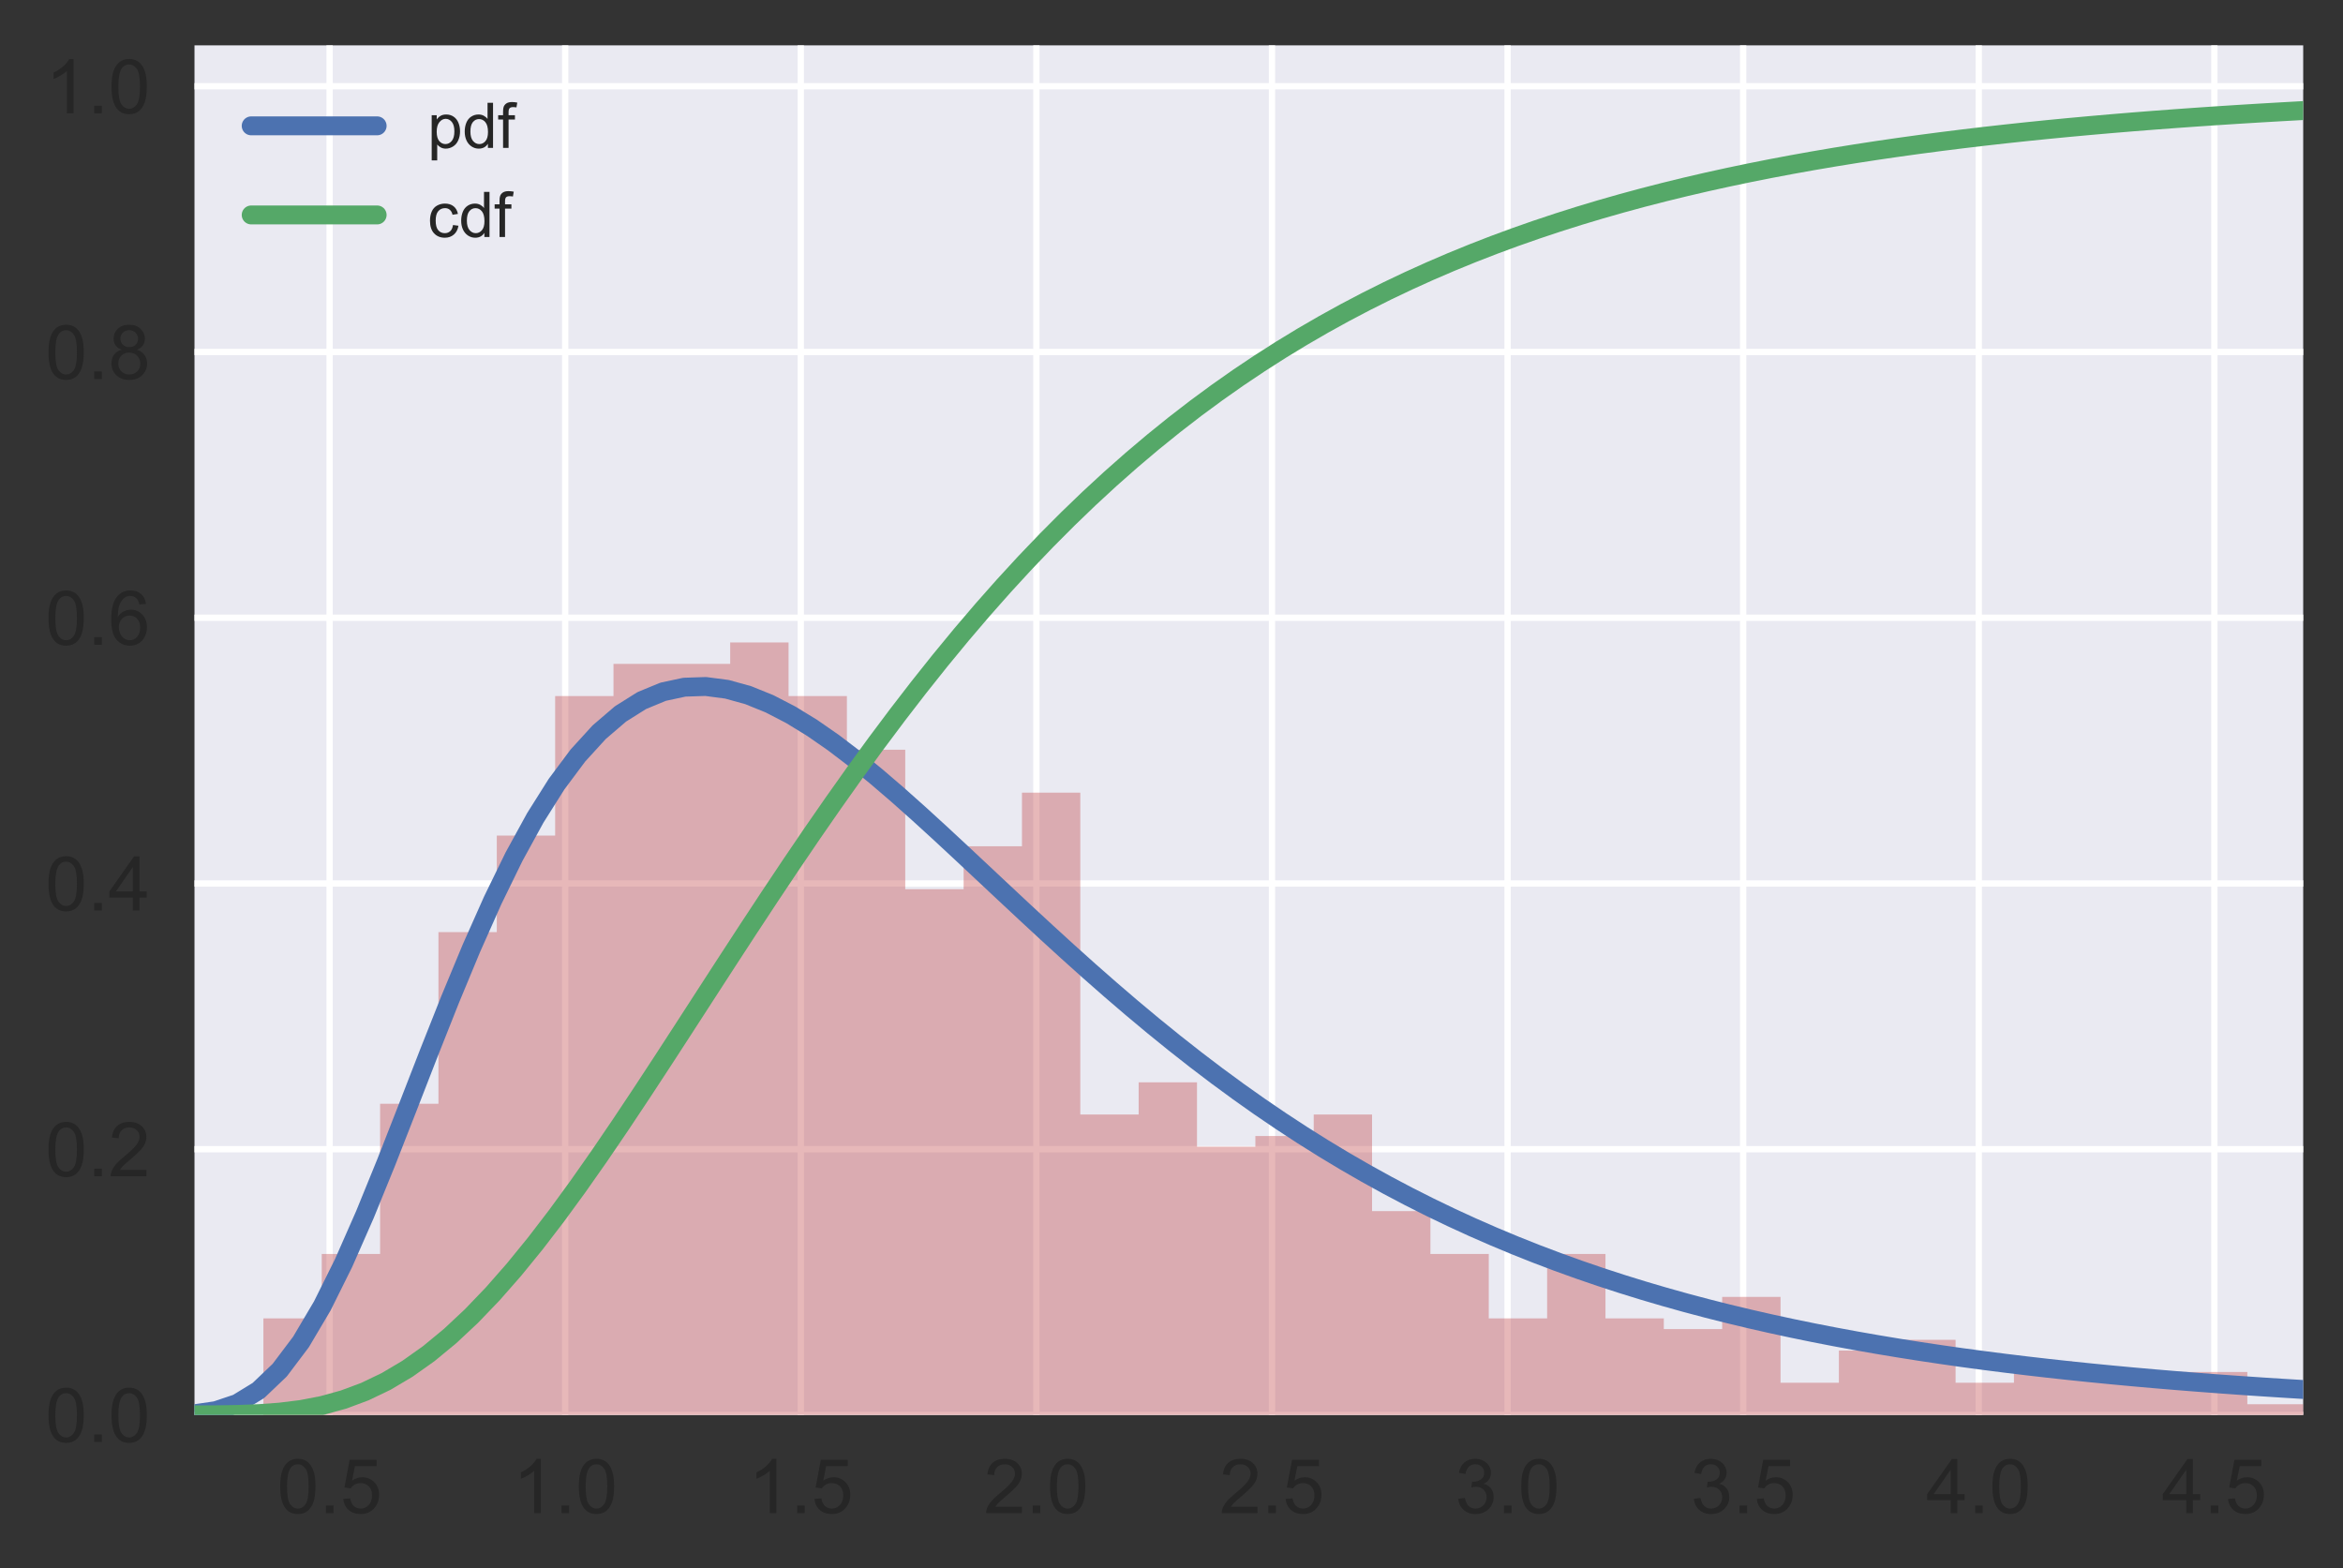 <?xml version="1.0" encoding="utf-8" standalone="no"?>
<!DOCTYPE svg PUBLIC "-//W3C//DTD SVG 1.1//EN"
  "http://www.w3.org/Graphics/SVG/1.1/DTD/svg11.dtd">
<!-- Created with matplotlib (http://matplotlib.org/) -->
<svg height="249pt" version="1.1" viewBox="0 0 372 249" width="372pt" xmlns="http://www.w3.org/2000/svg" xmlns:xlink="http://www.w3.org/1999/xlink">
 <rect x="0" y="0" width="372" height="249" fill="#333333" stroke="none"/>
 <defs>
  <style type="text/css">
*{stroke-linecap:butt;stroke-linejoin:round;}
  </style>
 </defs>
 <g id="figure_1">
  <g id="patch_1">
   <path d="M 0 249.814 
L 372.88 249.814 
L 372.88 0 
L 0 0 
z
" style="fill:none;"/>
  </g>
  <g id="axes_1">
   <g id="patch_2">
    <path d="M 30.88 224.64 
L 365.68 224.64 
L 365.68 7.2 
L 30.88 7.2 
z
" style="fill:#eaeaf2;"/>
   </g>
   <g id="matplotlib.axis_1">
    <g id="xtick_1">
     <g id="line2d_1">
      <path clip-path="url(#p106507d5a0)" d="M 52.33 224.64 
L 52.33 7.2 
" style="fill:none;stroke:#ffffff;stroke-linecap:round;"/>
     </g>
     <g id="line2d_2"/>
     <g id="text_1">
      <!-- 0.5 -->
      <defs>
       <path d="M 4.156 35.297 
Q 4.156 48 6.766 55.734 
Q 9.375 63.484 14.516 67.672 
Q 19.672 71.875 27.484 71.875 
Q 33.25 71.875 37.594 69.547 
Q 41.938 67.234 44.766 62.859 
Q 47.609 58.5 49.219 52.219 
Q 50.828 45.953 50.828 35.297 
Q 50.828 22.703 48.234 14.969 
Q 45.656 7.234 40.5 3 
Q 35.359 -1.219 27.484 -1.219 
Q 17.141 -1.219 11.234 6.203 
Q 4.156 15.141 4.156 35.297 
z
M 13.188 35.297 
Q 13.188 17.672 17.312 11.828 
Q 21.438 6 27.484 6 
Q 33.547 6 37.672 11.859 
Q 41.797 17.719 41.797 35.297 
Q 41.797 52.984 37.672 58.781 
Q 33.547 64.594 27.391 64.594 
Q 21.344 64.594 17.719 59.469 
Q 13.188 52.938 13.188 35.297 
z
" id="ArialMT-30"/>
       <path d="M 9.078 0 
L 9.078 10.016 
L 19.094 10.016 
L 19.094 0 
z
" id="ArialMT-2e"/>
       <path d="M 4.156 18.75 
L 13.375 19.531 
Q 14.406 12.797 18.141 9.391 
Q 21.875 6 27.156 6 
Q 33.5 6 37.891 10.781 
Q 42.281 15.578 42.281 23.484 
Q 42.281 31 38.062 35.344 
Q 33.844 39.703 27 39.703 
Q 22.75 39.703 19.328 37.766 
Q 15.922 35.844 13.969 32.766 
L 5.719 33.844 
L 12.641 70.609 
L 48.25 70.609 
L 48.25 62.203 
L 19.672 62.203 
L 15.828 42.969 
Q 22.266 47.469 29.344 47.469 
Q 38.719 47.469 45.156 40.969 
Q 51.609 34.469 51.609 24.266 
Q 51.609 14.547 45.953 7.469 
Q 39.062 -1.219 27.156 -1.219 
Q 17.391 -1.219 11.203 4.25 
Q 5.031 9.719 4.156 18.75 
z
" id="ArialMT-35"/>
      </defs>
      <g style="fill:#262626;" transform="translate(43.99 240.229)scale(0.12 -0.12)">
       <use xlink:href="#ArialMT-30"/>
       <use x="55.615" xlink:href="#ArialMT-2e"/>
       <use x="83.398" xlink:href="#ArialMT-35"/>
      </g>
     </g>
    </g>
    <g id="xtick_2">
     <g id="line2d_3">
      <path clip-path="url(#p106507d5a0)" d="M 89.735 224.64 
L 89.735 7.2 
" style="fill:none;stroke:#ffffff;stroke-linecap:round;"/>
     </g>
     <g id="line2d_4"/>
     <g id="text_2">
      <!-- 1.0 -->
      <defs>
       <path d="M 37.25 0 
L 28.469 0 
L 28.469 56 
Q 25.297 52.984 20.141 49.953 
Q 14.984 46.922 10.891 45.406 
L 10.891 53.906 
Q 18.266 57.375 23.781 62.297 
Q 29.297 67.234 31.594 71.875 
L 37.25 71.875 
z
" id="ArialMT-31"/>
      </defs>
      <g style="fill:#262626;" transform="translate(81.395 240.229)scale(0.12 -0.12)">
       <use xlink:href="#ArialMT-31"/>
       <use x="55.615" xlink:href="#ArialMT-2e"/>
       <use x="83.398" xlink:href="#ArialMT-30"/>
      </g>
     </g>
    </g>
    <g id="xtick_3">
     <g id="line2d_5">
      <path clip-path="url(#p106507d5a0)" d="M 127.141 224.64 
L 127.141 7.2 
" style="fill:none;stroke:#ffffff;stroke-linecap:round;"/>
     </g>
     <g id="line2d_6"/>
     <g id="text_3">
      <!-- 1.5 -->
      <g style="fill:#262626;" transform="translate(118.801 240.229)scale(0.12 -0.12)">
       <use xlink:href="#ArialMT-31"/>
       <use x="55.615" xlink:href="#ArialMT-2e"/>
       <use x="83.398" xlink:href="#ArialMT-35"/>
      </g>
     </g>
    </g>
    <g id="xtick_4">
     <g id="line2d_7">
      <path clip-path="url(#p106507d5a0)" d="M 164.547 224.64 
L 164.547 7.2 
" style="fill:none;stroke:#ffffff;stroke-linecap:round;"/>
     </g>
     <g id="line2d_8"/>
     <g id="text_4">
      <!-- 2.0 -->
      <defs>
       <path d="M 50.344 8.453 
L 50.344 0 
L 3.031 0 
Q 2.938 3.172 4.047 6.109 
Q 5.859 10.938 9.828 15.625 
Q 13.812 20.312 21.344 26.469 
Q 33.016 36.031 37.109 41.625 
Q 41.219 47.219 41.219 52.203 
Q 41.219 57.422 37.469 61 
Q 33.734 64.594 27.734 64.594 
Q 21.391 64.594 17.578 60.781 
Q 13.766 56.984 13.719 50.25 
L 4.688 51.172 
Q 5.609 61.281 11.656 66.578 
Q 17.719 71.875 27.938 71.875 
Q 38.234 71.875 44.234 66.156 
Q 50.25 60.453 50.25 52 
Q 50.25 47.703 48.484 43.547 
Q 46.734 39.406 42.656 34.812 
Q 38.578 30.219 29.109 22.219 
Q 21.188 15.578 18.938 13.203 
Q 16.703 10.844 15.234 8.453 
z
" id="ArialMT-32"/>
      </defs>
      <g style="fill:#262626;" transform="translate(156.207 240.229)scale(0.12 -0.12)">
       <use xlink:href="#ArialMT-32"/>
       <use x="55.615" xlink:href="#ArialMT-2e"/>
       <use x="83.398" xlink:href="#ArialMT-30"/>
      </g>
     </g>
    </g>
    <g id="xtick_5">
     <g id="line2d_9">
      <path clip-path="url(#p106507d5a0)" d="M 201.953 224.64 
L 201.953 7.2 
" style="fill:none;stroke:#ffffff;stroke-linecap:round;"/>
     </g>
     <g id="line2d_10"/>
     <g id="text_5">
      <!-- 2.5 -->
      <g style="fill:#262626;" transform="translate(193.613 240.229)scale(0.12 -0.12)">
       <use xlink:href="#ArialMT-32"/>
       <use x="55.615" xlink:href="#ArialMT-2e"/>
       <use x="83.398" xlink:href="#ArialMT-35"/>
      </g>
     </g>
    </g>
    <g id="xtick_6">
     <g id="line2d_11">
      <path clip-path="url(#p106507d5a0)" d="M 239.359 224.64 
L 239.359 7.2 
" style="fill:none;stroke:#ffffff;stroke-linecap:round;"/>
     </g>
     <g id="line2d_12"/>
     <g id="text_6">
      <!-- 3.0 -->
      <defs>
       <path d="M 4.203 18.891 
L 12.984 20.062 
Q 14.5 12.594 18.141 9.297 
Q 21.781 6 27 6 
Q 33.203 6 37.469 10.297 
Q 41.75 14.594 41.75 20.953 
Q 41.75 27 37.797 30.922 
Q 33.844 34.859 27.734 34.859 
Q 25.25 34.859 21.531 33.891 
L 22.516 41.609 
Q 23.391 41.5 23.922 41.5 
Q 29.547 41.5 34.031 44.422 
Q 38.531 47.359 38.531 53.469 
Q 38.531 58.297 35.25 61.469 
Q 31.984 64.656 26.812 64.656 
Q 21.688 64.656 18.266 61.422 
Q 14.844 58.203 13.875 51.766 
L 5.078 53.328 
Q 6.688 62.156 12.391 67.016 
Q 18.109 71.875 26.609 71.875 
Q 32.469 71.875 37.391 69.359 
Q 42.328 66.844 44.938 62.5 
Q 47.562 58.156 47.562 53.266 
Q 47.562 48.641 45.062 44.828 
Q 42.578 41.016 37.703 38.766 
Q 44.047 37.312 47.562 32.688 
Q 51.078 28.078 51.078 21.141 
Q 51.078 11.766 44.234 5.25 
Q 37.406 -1.266 26.953 -1.266 
Q 17.531 -1.266 11.297 4.344 
Q 5.078 9.969 4.203 18.891 
z
" id="ArialMT-33"/>
      </defs>
      <g style="fill:#262626;" transform="translate(231.019 240.229)scale(0.12 -0.12)">
       <use xlink:href="#ArialMT-33"/>
       <use x="55.615" xlink:href="#ArialMT-2e"/>
       <use x="83.398" xlink:href="#ArialMT-30"/>
      </g>
     </g>
    </g>
    <g id="xtick_7">
     <g id="line2d_13">
      <path clip-path="url(#p106507d5a0)" d="M 276.765 224.64 
L 276.765 7.2 
" style="fill:none;stroke:#ffffff;stroke-linecap:round;"/>
     </g>
     <g id="line2d_14"/>
     <g id="text_7">
      <!-- 3.5 -->
      <g style="fill:#262626;" transform="translate(268.425 240.229)scale(0.12 -0.12)">
       <use xlink:href="#ArialMT-33"/>
       <use x="55.615" xlink:href="#ArialMT-2e"/>
       <use x="83.398" xlink:href="#ArialMT-35"/>
      </g>
     </g>
    </g>
    <g id="xtick_8">
     <g id="line2d_15">
      <path clip-path="url(#p106507d5a0)" d="M 314.171 224.64 
L 314.171 7.2 
" style="fill:none;stroke:#ffffff;stroke-linecap:round;"/>
     </g>
     <g id="line2d_16"/>
     <g id="text_8">
      <!-- 4.0 -->
      <defs>
       <path d="M 32.328 0 
L 32.328 17.141 
L 1.266 17.141 
L 1.266 25.203 
L 33.938 71.578 
L 41.109 71.578 
L 41.109 25.203 
L 50.781 25.203 
L 50.781 17.141 
L 41.109 17.141 
L 41.109 0 
z
M 32.328 25.203 
L 32.328 57.469 
L 9.906 25.203 
z
" id="ArialMT-34"/>
      </defs>
      <g style="fill:#262626;" transform="translate(305.831 240.229)scale(0.12 -0.12)">
       <use xlink:href="#ArialMT-34"/>
       <use x="55.615" xlink:href="#ArialMT-2e"/>
       <use x="83.398" xlink:href="#ArialMT-30"/>
      </g>
     </g>
    </g>
    <g id="xtick_9">
     <g id="line2d_17">
      <path clip-path="url(#p106507d5a0)" d="M 351.577 224.64 
L 351.577 7.2 
" style="fill:none;stroke:#ffffff;stroke-linecap:round;"/>
     </g>
     <g id="line2d_18"/>
     <g id="text_9">
      <!-- 4.5 -->
      <g style="fill:#262626;" transform="translate(343.237 240.229)scale(0.12 -0.12)">
       <use xlink:href="#ArialMT-34"/>
       <use x="55.615" xlink:href="#ArialMT-2e"/>
       <use x="83.398" xlink:href="#ArialMT-35"/>
      </g>
     </g>
    </g>
   </g>
   <g id="matplotlib.axis_2">
    <g id="ytick_1">
     <g id="line2d_19">
      <path clip-path="url(#p106507d5a0)" d="M 30.88 224.64 
L 365.68 224.64 
" style="fill:none;stroke:#ffffff;stroke-linecap:round;"/>
     </g>
     <g id="line2d_20"/>
     <g id="text_10">
      <!-- 0.0 -->
      <g style="fill:#262626;" transform="translate(7.2 228.935)scale(0.12 -0.12)">
       <use xlink:href="#ArialMT-30"/>
       <use x="55.615" xlink:href="#ArialMT-2e"/>
       <use x="83.398" xlink:href="#ArialMT-30"/>
      </g>
     </g>
    </g>
    <g id="ytick_2">
     <g id="line2d_21">
      <path clip-path="url(#p106507d5a0)" d="M 30.88 182.451 
L 365.68 182.451 
" style="fill:none;stroke:#ffffff;stroke-linecap:round;"/>
     </g>
     <g id="line2d_22"/>
     <g id="text_11">
      <!-- 0.2 -->
      <g style="fill:#262626;" transform="translate(7.2 186.746)scale(0.12 -0.12)">
       <use xlink:href="#ArialMT-30"/>
       <use x="55.615" xlink:href="#ArialMT-2e"/>
       <use x="83.398" xlink:href="#ArialMT-32"/>
      </g>
     </g>
    </g>
    <g id="ytick_3">
     <g id="line2d_23">
      <path clip-path="url(#p106507d5a0)" d="M 30.88 140.262 
L 365.68 140.262 
" style="fill:none;stroke:#ffffff;stroke-linecap:round;"/>
     </g>
     <g id="line2d_24"/>
     <g id="text_12">
      <!-- 0.4 -->
      <g style="fill:#262626;" transform="translate(7.2 144.556)scale(0.12 -0.12)">
       <use xlink:href="#ArialMT-30"/>
       <use x="55.615" xlink:href="#ArialMT-2e"/>
       <use x="83.398" xlink:href="#ArialMT-34"/>
      </g>
     </g>
    </g>
    <g id="ytick_4">
     <g id="line2d_25">
      <path clip-path="url(#p106507d5a0)" d="M 30.88 98.073 
L 365.68 98.073 
" style="fill:none;stroke:#ffffff;stroke-linecap:round;"/>
     </g>
     <g id="line2d_26"/>
     <g id="text_13">
      <!-- 0.6 -->
      <defs>
       <path d="M 49.75 54.047 
L 41.016 53.375 
Q 39.844 58.547 37.703 60.891 
Q 34.125 64.656 28.906 64.656 
Q 24.703 64.656 21.531 62.312 
Q 17.391 59.281 14.984 53.469 
Q 12.594 47.656 12.5 36.922 
Q 15.672 41.75 20.266 44.094 
Q 24.859 46.438 29.891 46.438 
Q 38.672 46.438 44.844 39.969 
Q 51.031 33.5 51.031 23.25 
Q 51.031 16.5 48.125 10.719 
Q 45.219 4.938 40.141 1.859 
Q 35.062 -1.219 28.609 -1.219 
Q 17.625 -1.219 10.688 6.859 
Q 3.766 14.938 3.766 33.5 
Q 3.766 54.25 11.422 63.672 
Q 18.109 71.875 29.438 71.875 
Q 37.891 71.875 43.281 67.141 
Q 48.688 62.406 49.75 54.047 
z
M 13.875 23.188 
Q 13.875 18.656 15.797 14.5 
Q 17.719 10.359 21.188 8.172 
Q 24.656 6 28.469 6 
Q 34.031 6 38.031 10.484 
Q 42.047 14.984 42.047 22.703 
Q 42.047 30.125 38.078 34.391 
Q 34.125 38.672 28.125 38.672 
Q 22.172 38.672 18.016 34.391 
Q 13.875 30.125 13.875 23.188 
z
" id="ArialMT-36"/>
      </defs>
      <g style="fill:#262626;" transform="translate(7.2 102.367)scale(0.12 -0.12)">
       <use xlink:href="#ArialMT-30"/>
       <use x="55.615" xlink:href="#ArialMT-2e"/>
       <use x="83.398" xlink:href="#ArialMT-36"/>
      </g>
     </g>
    </g>
    <g id="ytick_5">
     <g id="line2d_27">
      <path clip-path="url(#p106507d5a0)" d="M 30.88 55.883 
L 365.68 55.883 
" style="fill:none;stroke:#ffffff;stroke-linecap:round;"/>
     </g>
     <g id="line2d_28"/>
     <g id="text_14">
      <!-- 0.8 -->
      <defs>
       <path d="M 17.672 38.812 
Q 12.203 40.828 9.562 44.531 
Q 6.938 48.25 6.938 53.422 
Q 6.938 61.234 12.547 66.547 
Q 18.172 71.875 27.484 71.875 
Q 36.859 71.875 42.578 66.422 
Q 48.297 60.984 48.297 53.172 
Q 48.297 48.188 45.672 44.5 
Q 43.062 40.828 37.75 38.812 
Q 44.344 36.672 47.781 31.875 
Q 51.219 27.094 51.219 20.453 
Q 51.219 11.281 44.719 5.031 
Q 38.234 -1.219 27.641 -1.219 
Q 17.047 -1.219 10.547 5.047 
Q 4.047 11.328 4.047 20.703 
Q 4.047 27.688 7.594 32.391 
Q 11.141 37.109 17.672 38.812 
z
M 15.922 53.719 
Q 15.922 48.641 19.188 45.406 
Q 22.469 42.188 27.688 42.188 
Q 32.766 42.188 36.016 45.375 
Q 39.266 48.578 39.266 53.219 
Q 39.266 58.062 35.906 61.359 
Q 32.562 64.656 27.594 64.656 
Q 22.562 64.656 19.234 61.422 
Q 15.922 58.203 15.922 53.719 
z
M 13.094 20.656 
Q 13.094 16.891 14.875 13.375 
Q 16.656 9.859 20.172 7.922 
Q 23.688 6 27.734 6 
Q 34.031 6 38.125 10.047 
Q 42.234 14.109 42.234 20.359 
Q 42.234 26.703 38.016 30.859 
Q 33.797 35.016 27.438 35.016 
Q 21.234 35.016 17.156 30.906 
Q 13.094 26.812 13.094 20.656 
z
" id="ArialMT-38"/>
      </defs>
      <g style="fill:#262626;" transform="translate(7.2 60.178)scale(0.12 -0.12)">
       <use xlink:href="#ArialMT-30"/>
       <use x="55.615" xlink:href="#ArialMT-2e"/>
       <use x="83.398" xlink:href="#ArialMT-38"/>
      </g>
     </g>
    </g>
    <g id="ytick_6">
     <g id="line2d_29">
      <path clip-path="url(#p106507d5a0)" d="M 30.88 13.694 
L 365.68 13.694 
" style="fill:none;stroke:#ffffff;stroke-linecap:round;"/>
     </g>
     <g id="line2d_30"/>
     <g id="text_15">
      <!-- 1.0 -->
      <g style="fill:#262626;" transform="translate(7.2 17.989)scale(0.12 -0.12)">
       <use xlink:href="#ArialMT-31"/>
       <use x="55.615" xlink:href="#ArialMT-2e"/>
       <use x="83.398" xlink:href="#ArialMT-30"/>
      </g>
     </g>
    </g>
   </g>
   <g id="patch_3">
    <path clip-path="url(#p106507d5a0)" d="M 41.818 224.64 
L 41.818 209.309 
L 51.082 209.309 
L 51.082 199.089 
L 60.347 199.089 
L 60.347 175.241 
L 69.611 175.241 
L 69.611 147.987 
L 78.876 147.987 
L 78.876 132.656 
L 88.14 132.656 
L 88.14 110.512 
L 97.405 110.512 
L 97.405 105.402 
L 106.669 105.402 
L 106.669 105.402 
L 115.934 105.402 
L 115.934 101.995 
L 125.199 101.995 
L 125.199 110.512 
L 134.463 110.512 
L 134.463 119.029 
L 143.728 119.029 
L 143.728 141.173 
L 152.992 141.173 
L 152.992 134.36 
L 162.257 134.36 
L 162.257 125.843 
L 171.521 125.843 
L 171.521 176.945 
L 180.786 176.945 
L 180.786 171.835 
L 190.05 171.835 
L 190.05 182.055 
L 199.315 182.055 
L 199.315 180.352 
L 208.58 180.352 
L 208.58 176.945 
L 217.844 176.945 
L 217.844 192.275 
L 227.109 192.275 
L 227.109 199.089 
L 236.373 199.089 
L 236.373 209.309 
L 245.638 209.309 
L 245.638 199.089 
L 254.902 199.089 
L 254.902 209.309 
L 264.167 209.309 
L 264.167 211.013 
L 273.431 211.013 
L 273.431 205.903 
L 282.696 205.903 
L 282.696 219.53 
L 291.96 219.53 
L 291.96 214.42 
L 301.225 214.42 
L 301.225 212.716 
L 310.49 212.716 
L 310.49 219.53 
L 319.754 219.53 
L 319.754 216.123 
L 329.019 216.123 
L 329.019 217.826 
L 338.283 217.826 
L 338.283 217.826 
L 347.548 217.826 
L 347.548 217.826 
L 356.812 217.826 
L 356.812 222.937 
L 366.077 222.937 
L 366.077 219.53 
L 375.341 219.53 
L 375.341 222.937 
L 384.606 222.937 
L 384.606 221.233 
L 393.871 221.233 
L 393.871 219.53 
L 403.135 219.53 
L 403.135 221.233 
L 412.4 221.233 
L 412.4 219.53 
L 421.664 219.53 
L 421.664 222.937 
L 430.929 222.937 
L 430.929 224.64 
L 440.193 224.64 
L 440.193 222.937 
L 449.458 222.937 
L 449.458 224.64 
L 458.722 224.64 
L 458.722 222.937 
L 467.987 222.937 
L 467.987 224.64 
L 477.251 224.64 
L 477.251 224.64 
L 486.516 224.64 
L 486.516 222.937 
L 495.781 222.937 
L 495.781 222.937 
L 505.045 222.937 
L 505.045 224.64 
L 495.781 224.64 
L 495.781 224.64 
L 486.516 224.64 
L 486.516 224.64 
L 477.251 224.64 
L 477.251 224.64 
L 467.987 224.64 
L 467.987 224.64 
L 458.722 224.64 
L 458.722 224.64 
L 449.458 224.64 
L 449.458 224.64 
L 440.193 224.64 
L 440.193 224.64 
L 430.929 224.64 
L 430.929 224.64 
L 421.664 224.64 
L 421.664 224.64 
L 412.4 224.64 
L 412.4 224.64 
L 403.135 224.64 
L 403.135 224.64 
L 393.871 224.64 
L 393.871 224.64 
L 384.606 224.64 
L 384.606 224.64 
L 375.341 224.64 
L 375.341 224.64 
L 366.077 224.64 
L 366.077 224.64 
L 356.812 224.64 
L 356.812 224.64 
L 347.548 224.64 
L 347.548 224.64 
L 338.283 224.64 
L 338.283 224.64 
L 329.019 224.64 
L 329.019 224.64 
L 319.754 224.64 
L 319.754 224.64 
L 310.49 224.64 
L 310.49 224.64 
L 301.225 224.64 
L 301.225 224.64 
L 291.96 224.64 
L 291.96 224.64 
L 282.696 224.64 
L 282.696 224.64 
L 273.431 224.64 
L 273.431 224.64 
L 264.167 224.64 
L 264.167 224.64 
L 254.902 224.64 
L 254.902 224.64 
L 245.638 224.64 
L 245.638 224.64 
L 236.373 224.64 
L 236.373 224.64 
L 227.109 224.64 
L 227.109 224.64 
L 217.844 224.64 
L 217.844 224.64 
L 208.58 224.64 
L 208.58 224.64 
L 199.315 224.64 
L 199.315 224.64 
L 190.05 224.64 
L 190.05 224.64 
L 180.786 224.64 
L 180.786 224.64 
L 171.521 224.64 
L 171.521 224.64 
L 162.257 224.64 
L 162.257 224.64 
L 152.992 224.64 
L 152.992 224.64 
L 143.728 224.64 
L 143.728 224.64 
L 134.463 224.64 
L 134.463 224.64 
L 125.199 224.64 
L 125.199 224.64 
L 115.934 224.64 
L 115.934 224.64 
L 106.669 224.64 
L 106.669 224.64 
L 97.405 224.64 
L 97.405 224.64 
L 88.14 224.64 
L 88.14 224.64 
L 78.876 224.64 
L 78.876 224.64 
L 69.611 224.64 
L 69.611 224.64 
L 60.347 224.64 
L 60.347 224.64 
L 51.082 224.64 
L 51.082 224.64 
z
" style="fill:#c44e52;opacity:0.4;"/>
   </g>
   <g id="line2d_31">
    <path clip-path="url(#p106507d5a0)" d="M 30.88 224.456 
L 34.262 223.961 
L 37.644 222.829 
L 41.025 220.762 
L 44.407 217.536 
L 47.789 213.051 
L 51.171 207.334 
L 54.553 200.523 
L 57.935 192.838 
L 61.316 184.542 
L 64.698 175.911 
L 68.08 167.214 
L 71.462 158.691 
L 74.844 150.548 
L 78.225 142.95 
L 81.607 136.022 
L 84.989 129.849 
L 88.371 124.484 
L 91.753 119.95 
L 95.135 116.245 
L 98.516 113.348 
L 101.898 111.224 
L 105.28 109.826 
L 108.662 109.101 
L 112.044 108.99 
L 115.425 109.434 
L 118.807 110.372 
L 122.189 111.744 
L 125.571 113.495 
L 128.953 115.569 
L 132.335 117.916 
L 135.716 120.49 
L 139.098 123.247 
L 142.48 126.148 
L 145.862 129.16 
L 149.244 132.249 
L 152.625 135.39 
L 156.007 138.557 
L 159.389 141.728 
L 162.771 144.887 
L 166.153 148.017 
L 169.535 151.104 
L 172.916 154.137 
L 176.298 157.108 
L 179.68 160.008 
L 183.062 162.832 
L 186.444 165.574 
L 189.825 168.232 
L 193.207 170.802 
L 196.589 173.284 
L 199.971 175.676 
L 203.353 177.977 
L 206.735 180.19 
L 210.116 182.313 
L 213.498 184.35 
L 216.88 186.3 
L 220.262 188.167 
L 223.644 189.952 
L 227.025 191.657 
L 230.407 193.285 
L 233.789 194.838 
L 237.171 196.319 
L 240.553 197.731 
L 243.935 199.076 
L 247.316 200.356 
L 250.698 201.574 
L 254.08 202.733 
L 257.462 203.835 
L 260.844 204.883 
L 264.225 205.879 
L 267.607 206.826 
L 270.989 207.725 
L 274.371 208.579 
L 277.753 209.39 
L 281.135 210.159 
L 284.516 210.89 
L 287.898 211.584 
L 291.28 212.242 
L 294.662 212.867 
L 298.044 213.46 
L 301.425 214.022 
L 304.807 214.556 
L 308.189 215.062 
L 311.571 215.543 
L 314.953 215.998 
L 318.335 216.43 
L 321.716 216.841 
L 325.098 217.23 
L 328.48 217.599 
L 331.862 217.949 
L 335.244 218.281 
L 338.625 218.596 
L 342.007 218.895 
L 345.389 219.178 
L 348.771 219.447 
L 352.153 219.703 
L 355.535 219.945 
L 358.916 220.175 
L 362.298 220.393 
L 365.68 220.6 
" style="fill:none;stroke:#4c72b0;stroke-linecap:round;stroke-width:3;"/>
   </g>
   <g id="line2d_32">
    <path clip-path="url(#p106507d5a0)" d="M 30.88 224.635 
L 34.262 224.618 
L 37.644 224.565 
L 41.025 224.44 
L 44.407 224.196 
L 47.789 223.779 
L 51.171 223.13 
L 54.553 222.197 
L 57.935 220.936 
L 61.316 219.313 
L 64.698 217.306 
L 68.08 214.907 
L 71.462 212.117 
L 74.844 208.95 
L 78.225 205.427 
L 81.607 201.575 
L 84.989 197.426 
L 88.371 193.017 
L 91.753 188.384 
L 95.135 183.565 
L 98.516 178.596 
L 101.898 173.514 
L 105.28 168.353 
L 108.662 163.144 
L 112.044 157.917 
L 115.425 152.697 
L 118.807 147.509 
L 122.189 142.373 
L 125.571 137.308 
L 128.953 132.329 
L 132.335 127.451 
L 135.716 122.684 
L 139.098 118.037 
L 142.48 113.519 
L 145.862 109.135 
L 149.244 104.888 
L 152.625 100.782 
L 156.007 96.819 
L 159.389 93 
L 162.771 89.323 
L 166.153 85.789 
L 169.535 82.395 
L 172.916 79.14 
L 176.298 76.02 
L 179.68 73.033 
L 183.062 70.176 
L 186.444 67.444 
L 189.825 64.834 
L 193.207 62.343 
L 196.589 59.966 
L 199.971 57.699 
L 203.353 55.538 
L 206.735 53.479 
L 210.116 51.518 
L 213.498 49.651 
L 216.88 47.874 
L 220.262 46.183 
L 223.644 44.575 
L 227.025 43.046 
L 230.407 41.592 
L 233.789 40.21 
L 237.171 38.896 
L 240.553 37.648 
L 243.935 36.463 
L 247.316 35.336 
L 250.698 34.266 
L 254.08 33.25 
L 257.462 32.285 
L 260.844 31.368 
L 264.225 30.498 
L 267.607 29.671 
L 270.989 28.886 
L 274.371 28.141 
L 277.753 27.434 
L 281.135 26.762 
L 284.516 26.124 
L 287.898 25.518 
L 291.28 24.943 
L 294.662 24.397 
L 298.044 23.878 
L 301.425 23.386 
L 304.807 22.918 
L 308.189 22.474 
L 311.571 22.052 
L 314.953 21.651 
L 318.335 21.27 
L 321.716 20.908 
L 325.098 20.564 
L 328.48 20.238 
L 331.862 19.928 
L 335.244 19.633 
L 338.625 19.352 
L 342.007 19.086 
L 345.389 18.833 
L 348.771 18.592 
L 352.153 18.363 
L 355.535 18.145 
L 358.916 17.938 
L 362.298 17.742 
L 365.68 17.554 
" style="fill:none;stroke:#55a868;stroke-linecap:round;stroke-width:3;"/>
   </g>
   <g id="patch_4">
    <path d="M 30.88 224.64 
L 30.88 7.2 
" style="fill:none;"/>
   </g>
   <g id="patch_5">
    <path d="M 365.68 224.64 
L 365.68 7.2 
" style="fill:none;"/>
   </g>
   <g id="patch_6">
    <path d="M 30.88 224.64 
L 365.68 224.64 
" style="fill:none;"/>
   </g>
   <g id="patch_7">
    <path d="M 30.88 7.2 
L 365.68 7.2 
" style="fill:none;"/>
   </g>
   <g id="legend_1">
    <g id="line2d_33">
     <path d="M 39.88 19.98 
L 59.88 19.98 
" style="fill:none;stroke:#4c72b0;stroke-linecap:round;stroke-width:3;"/>
    </g>
    <g id="line2d_34"/>
    <g id="text_16">
     <!-- pdf -->
     <defs>
      <path d="M 6.594 -19.875 
L 6.594 51.859 
L 14.594 51.859 
L 14.594 45.125 
Q 17.438 49.078 21 51.047 
Q 24.562 53.031 29.641 53.031 
Q 36.281 53.031 41.359 49.609 
Q 46.438 46.188 49.016 39.953 
Q 51.609 33.734 51.609 26.312 
Q 51.609 18.359 48.75 11.984 
Q 45.906 5.609 40.453 2.219 
Q 35.016 -1.172 29 -1.172 
Q 24.609 -1.172 21.109 0.688 
Q 17.625 2.547 15.375 5.375 
L 15.375 -19.875 
z
M 14.547 25.641 
Q 14.547 15.625 18.594 10.844 
Q 22.656 6.062 28.422 6.062 
Q 34.281 6.062 38.453 11.016 
Q 42.625 15.969 42.625 26.375 
Q 42.625 36.281 38.547 41.203 
Q 34.469 46.141 28.812 46.141 
Q 23.188 46.141 18.859 40.891 
Q 14.547 35.641 14.547 25.641 
z
" id="ArialMT-70"/>
      <path d="M 40.234 0 
L 40.234 6.547 
Q 35.297 -1.172 25.734 -1.172 
Q 19.531 -1.172 14.328 2.25 
Q 9.125 5.672 6.266 11.797 
Q 3.422 17.922 3.422 25.875 
Q 3.422 33.641 6 39.969 
Q 8.594 46.297 13.766 49.656 
Q 18.953 53.031 25.344 53.031 
Q 30.031 53.031 33.688 51.047 
Q 37.359 49.078 39.656 45.906 
L 39.656 71.578 
L 48.391 71.578 
L 48.391 0 
z
M 12.453 25.875 
Q 12.453 15.922 16.641 10.984 
Q 20.844 6.062 26.562 6.062 
Q 32.328 6.062 36.344 10.766 
Q 40.375 15.484 40.375 25.141 
Q 40.375 35.797 36.266 40.766 
Q 32.172 45.75 26.172 45.75 
Q 20.312 45.75 16.375 40.969 
Q 12.453 36.188 12.453 25.875 
z
" id="ArialMT-64"/>
      <path d="M 8.688 0 
L 8.688 45.016 
L 0.922 45.016 
L 0.922 51.859 
L 8.688 51.859 
L 8.688 57.375 
Q 8.688 62.594 9.625 65.141 
Q 10.891 68.562 14.078 70.672 
Q 17.281 72.797 23.047 72.797 
Q 26.766 72.797 31.25 71.922 
L 29.938 64.266 
Q 27.203 64.75 24.75 64.75 
Q 20.75 64.75 19.094 63.031 
Q 17.438 61.328 17.438 56.641 
L 17.438 51.859 
L 27.547 51.859 
L 27.547 45.016 
L 17.438 45.016 
L 17.438 0 
z
" id="ArialMT-66"/>
     </defs>
     <g style="fill:#262626;" transform="translate(67.88 23.48)scale(0.1 -0.1)">
      <use xlink:href="#ArialMT-70"/>
      <use x="55.615" xlink:href="#ArialMT-64"/>
      <use x="111.23" xlink:href="#ArialMT-66"/>
     </g>
    </g>
    <g id="line2d_35">
     <path d="M 39.88 34.125 
L 59.88 34.125 
" style="fill:none;stroke:#55a868;stroke-linecap:round;stroke-width:3;"/>
    </g>
    <g id="line2d_36"/>
    <g id="text_17">
     <!-- cdf -->
     <defs>
      <path d="M 40.438 19 
L 49.078 17.875 
Q 47.656 8.938 41.812 3.875 
Q 35.984 -1.172 27.484 -1.172 
Q 16.844 -1.172 10.375 5.781 
Q 3.906 12.75 3.906 25.734 
Q 3.906 34.125 6.688 40.422 
Q 9.469 46.734 15.156 49.875 
Q 20.844 53.031 27.547 53.031 
Q 35.984 53.031 41.359 48.75 
Q 46.734 44.484 48.25 36.625 
L 39.703 35.297 
Q 38.484 40.531 35.375 43.156 
Q 32.281 45.797 27.875 45.797 
Q 21.234 45.797 17.078 41.031 
Q 12.938 36.281 12.938 25.984 
Q 12.938 15.531 16.938 10.797 
Q 20.953 6.062 27.391 6.062 
Q 32.562 6.062 36.031 9.234 
Q 39.5 12.406 40.438 19 
z
" id="ArialMT-63"/>
     </defs>
     <g style="fill:#262626;" transform="translate(67.88 37.625)scale(0.1 -0.1)">
      <use xlink:href="#ArialMT-63"/>
      <use x="50" xlink:href="#ArialMT-64"/>
      <use x="105.615" xlink:href="#ArialMT-66"/>
     </g>
    </g>
   </g>
  </g>
 </g>
 <defs>
  <clipPath id="p106507d5a0">
   <rect height="217.44" width="334.8" x="30.88" y="7.2"/>
  </clipPath>
 </defs>
</svg>

